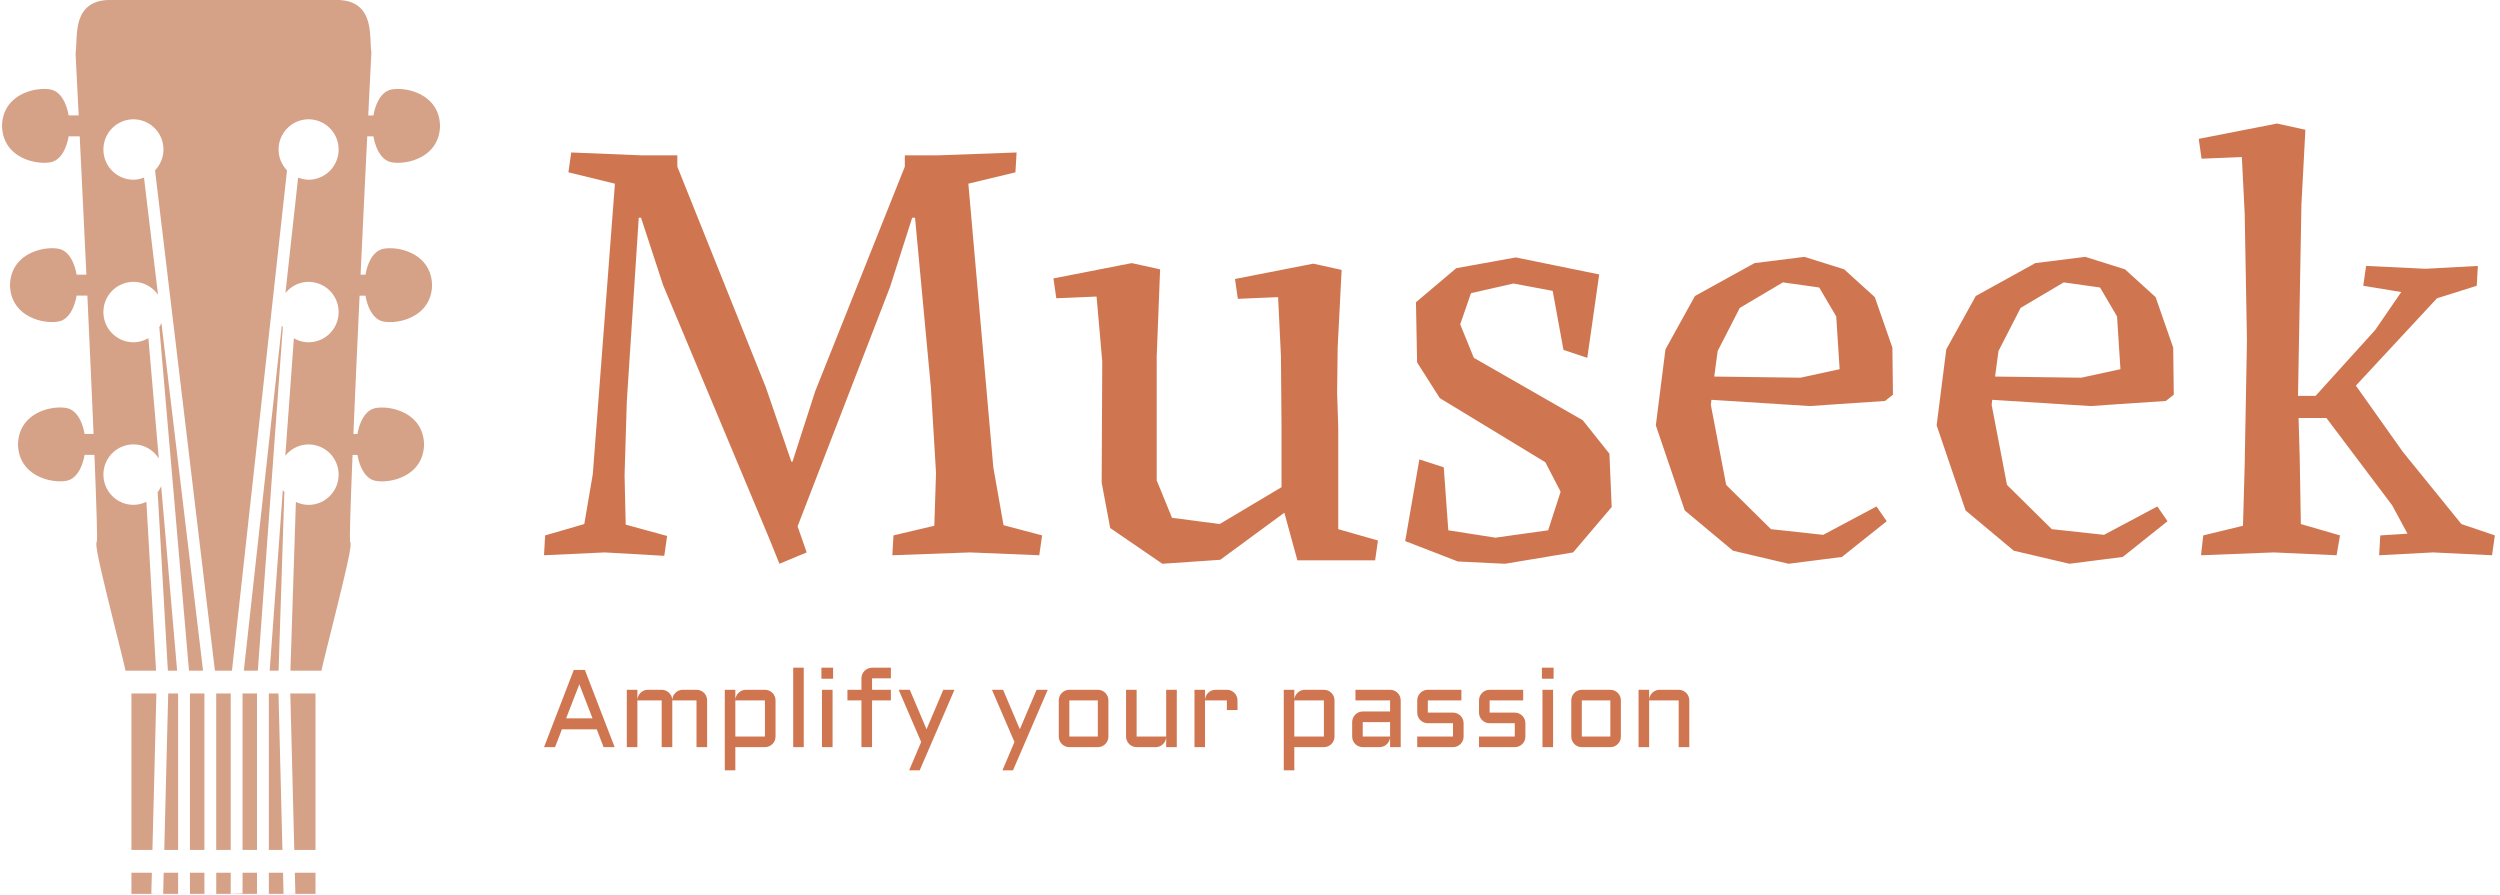 <svg xmlns="http://www.w3.org/2000/svg" version="1.1" xmlns:xlink="http://www.w3.org/1999/xlink" xmlns:svgjs="http://svgjs.dev/svgjs" width="1500" height="537" viewBox="0 0 1500 537"><g transform="matrix(1,0,0,1,-0.909,-0.345)"><svg viewBox="0 0 396 142" data-background-color="#162836" preserveAspectRatio="xMidYMid meet" height="537" width="1500" xmlns="http://www.w3.org/2000/svg" xmlns:xlink="http://www.w3.org/1999/xlink"><g id="tight-bounds" transform="matrix(1,0,0,1,0.24,0.091)"><svg viewBox="0 0 395.52 141.818" height="141.818" width="395.52"><g><svg viewBox="0 0 505.382 181.21" height="141.818" width="395.52"><g transform="matrix(1,0,0,1,109.862,25.044)"><svg viewBox="0 0 395.52 131.121" height="131.121" width="395.52"><g id="textblocktransform"><svg viewBox="0 0 395.52 131.121" height="131.121" width="395.52" id="textblock"><g><svg viewBox="0 0 395.52 89.248" height="89.248" width="395.52"><g transform="matrix(1,0,0,1,0,0)"><svg width="395.52" viewBox="1.05 -37.8 171.94 38.8" height="89.248" data-palette-color="#cf7650"><path d="M4.6-2.5L5.35-6.9 7.3-32.5 3.2-33.5 3.45-35.25 9.55-35 12.8-35 12.8-34 20.6-14.55 22.85-8 22.95-8 24.95-14.2 32.85-34 32.85-35 35.85-35 42.7-35.25 42.6-33.5 38.45-32.5 40.65-7.5 41.55-2.4 44.95-1.5 44.7 0.25 38.6 0 31.75 0.25 31.85-1.5 35.45-2.35 35.6-7 35.15-14.5 33.75-29.5 33.5-29.5 31.55-23.4 23.4-2.3 24.2 0 21.8 1 20.85-1.35 11.55-23.55 9.6-29.5 9.4-29.5 8.35-13.35 8.15-6.8 8.25-2.45 11.9-1.45 11.65 0.3 6.4 0 1.05 0.25 1.15-1.5 4.6-2.5ZM55.35-24.95L55.05-17.25 55.05-6.35 56.4-3.05 60.6-2.5 66.05-5.75 66.05-11.05 66-17.3 65.75-22.5 62.2-22.35 61.95-24.1 68.85-25.45 71.35-24.9 71-18.1 70.95-14.1 71.05-11.05 71.05-2.05 74.55-1.05 74.3 0.7 67.45 0.7 66.3-3.5 60.65 0.65 55.55 1 50.95-2.15 50.2-6.15 50.25-16.85 49.75-22.55 46.2-22.4 45.95-24.15 52.85-25.5 55.35-24.95ZM80.35-7.5L80.75-1.95 84.9-1.3 89.55-1.95 90.65-5.35 89.3-7.95 80-13.6 78-16.75 77.9-22.05 81.45-25.05 86.7-26 94.05-24.5 93-17.15 90.9-17.85 89.95-23.05 86.5-23.7 82.75-22.85 81.8-20.1 83-17.15 92.6-11.65 94.95-8.7 95.15-4 91.75 0 85.75 1 81.6 0.8 76.95-1 78.2-8.2 80.35-7.5ZM112.59-12.9L103.94-13.45 103.89-13 105.24-5.95 109.19-2.05 113.79-1.55 118.49-4.05 119.39-2.75 115.44 0.4 110.74 1 105.84-0.15 101.59-3.7 99.04-11.2 99.89-17.9 102.49-22.6 107.74-25.5 112.14-26.05 115.64-24.95 118.34-22.5 119.89-18.05 119.94-13.9 119.24-13.35 112.59-12.9ZM110.24-23.8L106.44-21.55 104.49-17.75 104.19-15.5 111.79-15.4 115.24-16.15 114.94-20.8 113.44-23.35 110.24-23.8ZM137.34-12.9L128.69-13.45 128.64-13 129.99-5.95 133.94-2.05 138.54-1.55 143.24-4.05 144.14-2.75 140.19 0.4 135.49 1 130.59-0.15 126.34-3.7 123.79-11.2 124.64-17.9 127.24-22.6 132.49-25.5 136.89-26.05 140.39-24.95 143.09-22.5 144.64-18.05 144.69-13.9 143.99-13.35 137.34-12.9ZM134.99-23.8L131.19-21.55 129.24-17.75 128.94-15.5 136.54-15.4 139.99-16.15 139.69-20.8 138.19-23.35 134.99-23.8ZM157.19-13.8L162.44-19.6 164.74-22.95 161.39-23.5 161.64-25.25 166.89-25 171.49-25.25 171.39-23.5 167.89-22.4 160.74-14.7 164.89-8.85 170.04-2.5 172.99-1.5 172.74 0.25 167.54 0 162.79 0.25 162.89-1.5 165.29-1.65 163.94-4.15 158.14-11.85 155.69-11.85 155.79-8.3 155.89-2.5 159.34-1.5 159.04 0.25 153.49 0 147.09 0.25 147.29-1.5 150.79-2.35 150.94-7.75 151.14-18.7 150.94-29.85 150.69-34.85 147.14-34.7 146.89-36.45 153.79-37.8 156.29-37.25 155.94-30.65 155.64-13.8 157.19-13.8Z" opacity="1" transform="matrix(1,0,0,1,0,0)" fill="#cf7650" class="wordmark-text-0" data-fill-palette-color="primary" id="text-0"></path></svg></g></svg></g><g transform="matrix(1,0,0,1,0,110.317)"><svg viewBox="0 0 232.21 20.804" height="20.804" width="232.21"><g transform="matrix(1,0,0,1,0,0)"><svg width="232.21" viewBox="1.49 -36.01 519.07 46.51" height="20.804" data-palette-color="#cf7650"><path d="M14.99-35.01L20-35.01 33.5 0 28.49 0 25.39-8.06 9.59-8.06 6.49 0 1.49 0 14.99-35.01ZM17.5-28.49L11.5-13.06 23.46-13.06 17.5-28.49ZM70.6-21.19L59.62-21.19 59.62 0 54.81 0 54.81-21.19 43.8-21.19 43.8 0 39.01 0 39.01-26 43.8-26 43.8-21.41Q43.85-22.36 44.24-23.21 44.63-24.05 45.27-24.67 45.92-25.29 46.77-25.65 47.63-26 48.61-26L48.61-26 54.81-26Q55.76-26 56.61-25.65 57.47-25.29 58.13-24.67 58.79-24.05 59.19-23.21 59.59-22.36 59.62-21.41L59.62-21.41Q59.67-22.36 60.04-23.21 60.42-24.05 61.07-24.67 61.72-25.29 62.57-25.65 63.43-26 64.4-26L64.4-26 70.6-26Q71.6-26 72.48-25.62 73.36-25.24 74.01-24.6 74.66-23.95 75.03-23.07 75.41-22.19 75.41-21.19L75.41-21.19 75.41 0 70.6 0 70.6-21.19ZM106.42-21.19L106.42-4.81Q106.42-3.81 106.04-2.93 105.66-2.05 105.01-1.4 104.37-0.76 103.49-0.38 102.61 0 101.61 0L101.61 0 88.2 0 88.2 10.5 83.42 10.5 83.42-26 88.2-26 88.2-21.61Q88.28-22.53 88.69-23.33 89.11-24.12 89.74-24.72 90.38-25.32 91.22-25.66 92.06-26 93.01-26L93.01-26 101.61-26Q102.61-26 103.49-25.62 104.37-25.24 105.01-24.6 105.66-23.95 106.04-23.07 106.42-22.19 106.42-21.19L106.42-21.19ZM88.2-4.81L101.61-4.81 101.61-21.19 88.2-21.19 88.2-4.81ZM114.42-36.01L119.21-36.01 119.21 0 114.42 0 114.42-36.01ZM127.46-26L132.27-26 132.27 0 127.46 0 127.46-26ZM127.21-31.01L127.21-36.01 132.51-36.01 132.51-31.01 127.21-31.01ZM158.7-31.2L150.16-31.2 150.16-26 158.7-26 158.7-21.19 150.16-21.19 150.16 0 145.35 0 145.35-21.19 139-21.19 139-26 145.35-26 145.35-31.2Q145.35-32.2 145.73-33.07 146.11-33.94 146.76-34.59 147.42-35.25 148.3-35.63 149.18-36.01 150.16-36.01L150.16-36.01 158.7-36.01 158.7-31.2ZM171.76 10.5L166.98 10.5 172.42-2.34 162.22-26 167.27-26 174.86-8.11 182.46-26 187.51-26 171.76 10.5ZM214.04 10.5L209.26 10.5 214.7-2.34 204.5-26 209.55-26 217.14-8.11 224.74-26 229.79-26 214.04 10.5ZM257.28-21.19L257.28-4.81Q257.28-3.81 256.9-2.93 256.52-2.05 255.87-1.4 255.23-0.76 254.36-0.38 253.49 0 252.49 0L252.49 0 239.58 0Q238.6 0 237.72-0.38 236.84-0.76 236.2-1.4 235.55-2.05 235.17-2.93 234.79-3.81 234.79-4.81L234.79-4.81 234.79-21.19Q234.79-22.19 235.17-23.07 235.55-23.95 236.2-24.6 236.84-25.24 237.72-25.62 238.6-26 239.58-26L239.58-26 252.49-26Q253.49-26 254.36-25.62 255.23-25.24 255.87-24.6 256.52-23.95 256.9-23.07 257.28-22.19 257.28-21.19L257.28-21.19ZM252.49-21.19L239.58-21.19 239.58-4.81 252.49-4.81 252.49-21.19ZM265.28-4.81L265.28-26 270.07-26 270.07-4.81 283.47-4.81 283.47-26 288.28-26 288.28 0 283.47 0 283.47-4.39Q283.4-3.49 282.98-2.69 282.57-1.88 281.92-1.28 281.27-0.68 280.44-0.34 279.61 0 278.69 0L278.69 0 270.07 0Q269.09 0 268.21-0.38 267.33-0.76 266.69-1.4 266.04-2.05 265.66-2.93 265.28-3.81 265.28-4.81L265.28-4.81ZM310.98-21.19L301.07-21.19 301.07 0 296.29 0 296.29-26 301.07-26 301.07-21.41Q301.12-22.36 301.51-23.21 301.9-24.05 302.55-24.67 303.2-25.29 304.05-25.65 304.9-26 305.88-26L305.88-26 310.98-26Q311.98-26 312.85-25.62 313.72-25.24 314.38-24.6 315.04-23.95 315.41-23.07 315.79-22.19 315.79-21.19L315.79-21.19 315.79-16.8 310.98-16.8 310.98-21.19ZM359.76-21.19L359.76-4.81Q359.76-3.81 359.38-2.93 359-2.05 358.35-1.4 357.71-0.76 356.83-0.38 355.95 0 354.95 0L354.95 0 341.54 0 341.54 10.5 336.76 10.5 336.76-26 341.54-26 341.54-21.61Q341.62-22.53 342.03-23.33 342.45-24.12 343.08-24.72 343.72-25.32 344.56-25.66 345.4-26 346.35-26L346.35-26 354.95-26Q355.95-26 356.83-25.62 357.71-25.24 358.35-24.6 359-23.95 359.38-23.07 359.76-22.19 359.76-21.19L359.76-21.19ZM341.54-4.81L354.95-4.81 354.95-21.19 341.54-21.19 341.54-4.81ZM367.76-4.81L367.76-11.35Q367.76-12.35 368.14-13.22 368.52-14.09 369.17-14.75 369.81-15.41 370.69-15.78 371.57-16.16 372.55-16.16L372.55-16.16 384.95-16.16 384.95-21.19 369.25-21.19 369.25-26 384.95-26Q385.95-26 386.83-25.62 387.71-25.24 388.36-24.6 389-23.95 389.38-23.07 389.76-22.19 389.76-21.19L389.76-21.19 389.76 0 384.95 0 384.95-4.39Q384.88-3.49 384.46-2.69 384.05-1.88 383.4-1.28 382.75-0.68 381.92-0.34 381.09 0 380.17 0L380.17 0 372.55 0Q371.57 0 370.69-0.38 369.81-0.76 369.17-1.4 368.52-2.05 368.14-2.93 367.76-3.81 367.76-4.81L367.76-4.81ZM372.55-11.35L372.55-4.81 384.95-4.81 384.95-11.35 372.55-11.35ZM397.25-4.81L413.46-4.81 413.46-10.84 402.06-10.84Q401.06-10.84 400.18-11.22 399.3-11.6 398.66-12.24 398.01-12.89 397.63-13.77 397.25-14.65 397.25-15.65L397.25-15.65 397.25-21.19Q397.25-22.19 397.63-23.07 398.01-23.95 398.66-24.6 399.3-25.24 400.18-25.62 401.06-26 402.06-26L402.06-26 417.27-26 417.27-21.19 402.06-21.19 402.06-15.65 413.46-15.65Q414.46-15.65 415.33-15.27 416.2-14.89 416.86-14.25 417.52-13.6 417.89-12.72 418.27-11.84 418.27-10.84L418.27-10.84 418.27-4.81Q418.27-3.81 417.89-2.93 417.52-2.05 416.86-1.4 416.2-0.76 415.33-0.38 414.46 0 413.46 0L413.46 0 397.25 0 397.25-4.81ZM425.25-4.81L441.46-4.81 441.46-10.84 430.06-10.84Q429.06-10.84 428.18-11.22 427.3-11.6 426.66-12.24 426.01-12.89 425.63-13.77 425.25-14.65 425.25-15.65L425.25-15.65 425.25-21.19Q425.25-22.19 425.63-23.07 426.01-23.95 426.66-24.6 427.3-25.24 428.18-25.62 429.06-26 430.06-26L430.06-26 445.27-26 445.27-21.19 430.06-21.19 430.06-15.65 441.46-15.65Q442.46-15.65 443.33-15.27 444.2-14.89 444.86-14.25 445.52-13.6 445.9-12.72 446.27-11.84 446.27-10.84L446.27-10.84 446.27-4.81Q446.27-3.81 445.9-2.93 445.52-2.05 444.86-1.4 444.2-0.76 443.33-0.38 442.46 0 441.46 0L441.46 0 425.25 0 425.25-4.81ZM454.01-26L458.82-26 458.82 0 454.01 0 454.01-26ZM453.77-31.01L453.77-36.01 459.06-36.01 459.06-31.01 453.77-31.01ZM489.55-21.19L489.55-4.81Q489.55-3.81 489.18-2.93 488.8-2.05 488.15-1.4 487.5-0.76 486.64-0.38 485.77 0 484.77 0L484.77 0 471.85 0Q470.88 0 470-0.38 469.12-0.76 468.47-1.4 467.83-2.05 467.45-2.93 467.07-3.81 467.07-4.81L467.07-4.81 467.07-21.19Q467.07-22.19 467.45-23.07 467.83-23.95 468.47-24.6 469.12-25.24 470-25.62 470.88-26 471.85-26L471.85-26 484.77-26Q485.77-26 486.64-25.62 487.5-25.24 488.15-24.6 488.8-23.95 489.18-23.07 489.55-22.19 489.55-21.19L489.55-21.19ZM484.77-21.19L471.85-21.19 471.85-4.81 484.77-4.81 484.77-21.19ZM520.56-21.19L520.56 0 515.75 0 515.75-21.19 502.35-21.19 502.35 0 497.56 0 497.56-26 502.35-26 502.35-21.41Q502.39-22.36 502.78-23.21 503.18-24.05 503.82-24.67 504.47-25.29 505.32-25.65 506.18-26 507.15-26L507.15-26 515.75-26Q516.75-26 517.63-25.62 518.51-25.24 519.15-24.6 519.8-23.95 520.18-23.07 520.56-22.19 520.56-21.19L520.56-21.19Z" opacity="1" transform="matrix(1,0,0,1,0,0)" fill="#cf7650" class="slogan-text-1" data-fill-palette-color="secondary" id="text-1"></path></svg></g></svg></g></svg></g></svg></g><g><svg viewBox="0 0 88.793 181.21" height="181.21" width="88.793"><g><svg xmlns="http://www.w3.org/2000/svg" xmlns:xlink="http://www.w3.org/1999/xlink" version="1.1" x="0" y="0" viewBox="28.413 11.999 43.176 88.114" enable-background="new 0 0 100 100" xml:space="preserve" id="icon-0" width="88.793" height="181.21" class="icon-icon-0" data-fill-palette-color="accent"><path fill="#d5a187" d="M43.758 60.575L44.76 78.111H45.672L44.1 59.92A3 3 0 0 1 43.716 60.578z" data-fill-palette-color="accent"></path><path fill="#d5a187" d="M43.917 44.248L46.842 78.112H48.229L44.122 43.827A3 3 0 0 1 43.917 44.248" data-fill-palette-color="accent"></path><polygon fill="#d5a187" points="44.349,98.032 44.297,100.113 45.77,100.113 45.77,98.032 " data-fill-palette-color="accent"></polygon><rect x="46.937" y="98.032" fill="#d5a187" width="1.426" height="2.081" data-fill-palette-color="accent"></rect><polygon fill="#d5a187" points="43.129,100.099 43.182,98.032 41.169,98.032 41.169,100.113 43.713,100.113 " data-fill-palette-color="accent"></polygon><polygon fill="#d5a187" points="43.628,80.361 41.169,80.361 41.169,95.782 43.238,95.782 " data-fill-palette-color="accent"></polygon><polygon fill="#d5a187" points="44.406,95.782 45.77,95.782 45.77,80.361 44.794,80.361 " data-fill-palette-color="accent"></polygon><polygon fill="#d5a187" points="52.122,98.032 52.122,100.072 50.955,100.108 50.955,98.032 49.529,98.032 49.53,100.113   53.547,100.113 53.547,98.032 " data-fill-palette-color="accent"></polygon><rect x="46.937" y="80.361" fill="#d5a187" width="1.426" height="15.421" data-fill-palette-color="accent"></rect><path fill="#d5a187" d="M66.016 36.526C64.547 36.81 64.243 39.078 64.243 39.078H63.757C63.97 34.569 64.194 29.904 64.413 25.44H65.029S65.335 27.708 66.802 27.992C68.249 28.273 71.516 27.563 71.589 24.409 71.516 21.256 68.249 20.545 66.802 20.826 65.334 21.11 65.029 23.378 65.029 23.378H64.513C64.618 21.235 64.722 19.152 64.822 17.177 64.777 16.845 64.761 16.485 64.744 16.116 64.671 14.525 64.561 12.12 61.594 11.999H38.868C35.925 12.12 35.815 14.524 35.743 16.115 35.726 16.483 35.71 16.844 35.662 17.282L35.968 23.377H34.974S34.669 21.109 33.202 20.825C31.754 20.543 28.485 21.254 28.413 24.408 28.485 27.562 31.754 28.271 33.202 27.991 34.669 27.707 34.974 25.439 34.974 25.439H36.069C36.289 29.897 36.515 34.563 36.727 39.077H35.761S35.455 36.809 33.989 36.525C32.541 36.244 29.271 36.954 29.199 40.108 29.271 43.26 32.541 43.971 33.989 43.691 35.456 43.407 35.761 41.139 35.761 41.139H36.824C37.057 46.129 37.269 50.843 37.434 54.775H36.548S36.241 52.508 34.775 52.225C33.327 51.942 30.06 52.654 29.987 55.807 30.06 58.959 33.327 59.67 34.775 59.39 36.242 59.105 36.548 56.838 36.548 56.838H37.52C37.706 61.438 37.808 64.622 37.77 65.331 37.588 65.683 37.739 66.597 39.687 74.413 40.102 76.077 40.527 77.782 40.581 78.109H43.595L42.642 61.462A2.9 2.9 0 0 1 41.366 61.763C39.734 61.763 38.408 60.43 38.408 58.784A2.967 2.967 0 0 1 41.366 55.807C42.422 55.807 43.343 56.367 43.866 57.204L42.839 45.33C42.403 45.584 41.905 45.74 41.365 45.74A2.97 2.97 0 0 1 38.407 42.762 2.97 2.97 0 0 1 41.365 39.784C42.37 39.784 43.256 40.291 43.79 41.062L42.406 29.502A2.9 2.9 0 0 1 41.365 29.715 2.97 2.97 0 0 1 38.407 26.737 2.97 2.97 0 0 1 41.365 23.759 2.97 2.97 0 0 1 44.324 26.737C44.324 27.537 44.005 28.255 43.495 28.79L49.398 78.112H51.078L56.505 28.793A2.97 2.97 0 0 1 55.675 26.737 2.97 2.97 0 0 1 58.634 23.759 2.97 2.97 0 0 1 61.592 26.737 2.97 2.97 0 0 1 58.634 29.715C58.267 29.715 57.926 29.628 57.601 29.506L56.348 40.895A2.93 2.93 0 0 1 58.634 39.785 2.97 2.97 0 0 1 61.592 42.763 2.97 2.97 0 0 1 58.634 45.741 2.9 2.9 0 0 1 57.182 45.343L56.338 56.93A2.94 2.94 0 0 1 58.634 55.811 2.97 2.97 0 0 1 61.592 58.788C61.592 60.434 60.266 61.767 58.634 61.767 58.184 61.767 57.762 61.658 57.38 61.477L56.841 78.114H59.903C59.957 77.787 60.382 76.081 60.798 74.417 62.748 66.6 62.899 65.687 62.716 65.336 62.678 64.627 62.779 61.444 62.967 56.843H63.453S63.761 59.11 65.226 59.395C66.676 59.675 69.942 58.964 70.015 55.812 69.942 52.659 66.676 51.947 65.226 52.23 63.76 52.513 63.453 54.78 63.453 54.78H63.051C63.216 50.849 63.428 46.136 63.66 41.144H64.242S64.547 43.412 66.015 43.696C67.462 43.976 70.731 43.266 70.804 40.113 70.731 36.956 67.463 36.245 66.016 36.526" data-fill-palette-color="accent"></path><rect x="52.121" y="80.361" fill="#d5a187" width="1.426" height="15.421" data-fill-palette-color="accent"></rect><polygon fill="#d5a187" points="56.111,98.032 54.714,98.032 54.714,100.113 56.164,100.113 " data-fill-palette-color="accent"></polygon><polygon fill="#d5a187" points="57.278,98.032 57.331,100.099 56.747,100.113 59.313,100.113 59.313,98.032 " data-fill-palette-color="accent"></polygon><polygon fill="#d5a187" points="59.313,80.361 56.831,80.361 57.222,95.782 59.313,95.782 " data-fill-palette-color="accent"></polygon><polygon fill="#d5a187" points="54.713,80.361 54.714,95.782 56.054,95.782 55.666,80.361 " data-fill-palette-color="accent"></polygon><path fill="#d5a187" d="M54.798 78.111H55.674L56.241 60.589 56.296 60.592A3 3 0 0 1 56.094 60.292z" data-fill-palette-color="accent"></path><rect x="49.526" y="80.361" fill="#d5a187" width="1.429" height="15.421" data-fill-palette-color="accent"></rect><path fill="#d5a187" d="M52.25 78.111H53.629L56.091 44.258A4 4 0 0 1 55.996 44.084z" data-fill-palette-color="accent"></path></svg></g></svg></g></svg></g><defs></defs></svg><rect width="395.52" height="141.818" fill="none" stroke="none" visibility="hidden"></rect></g></svg></g></svg>
